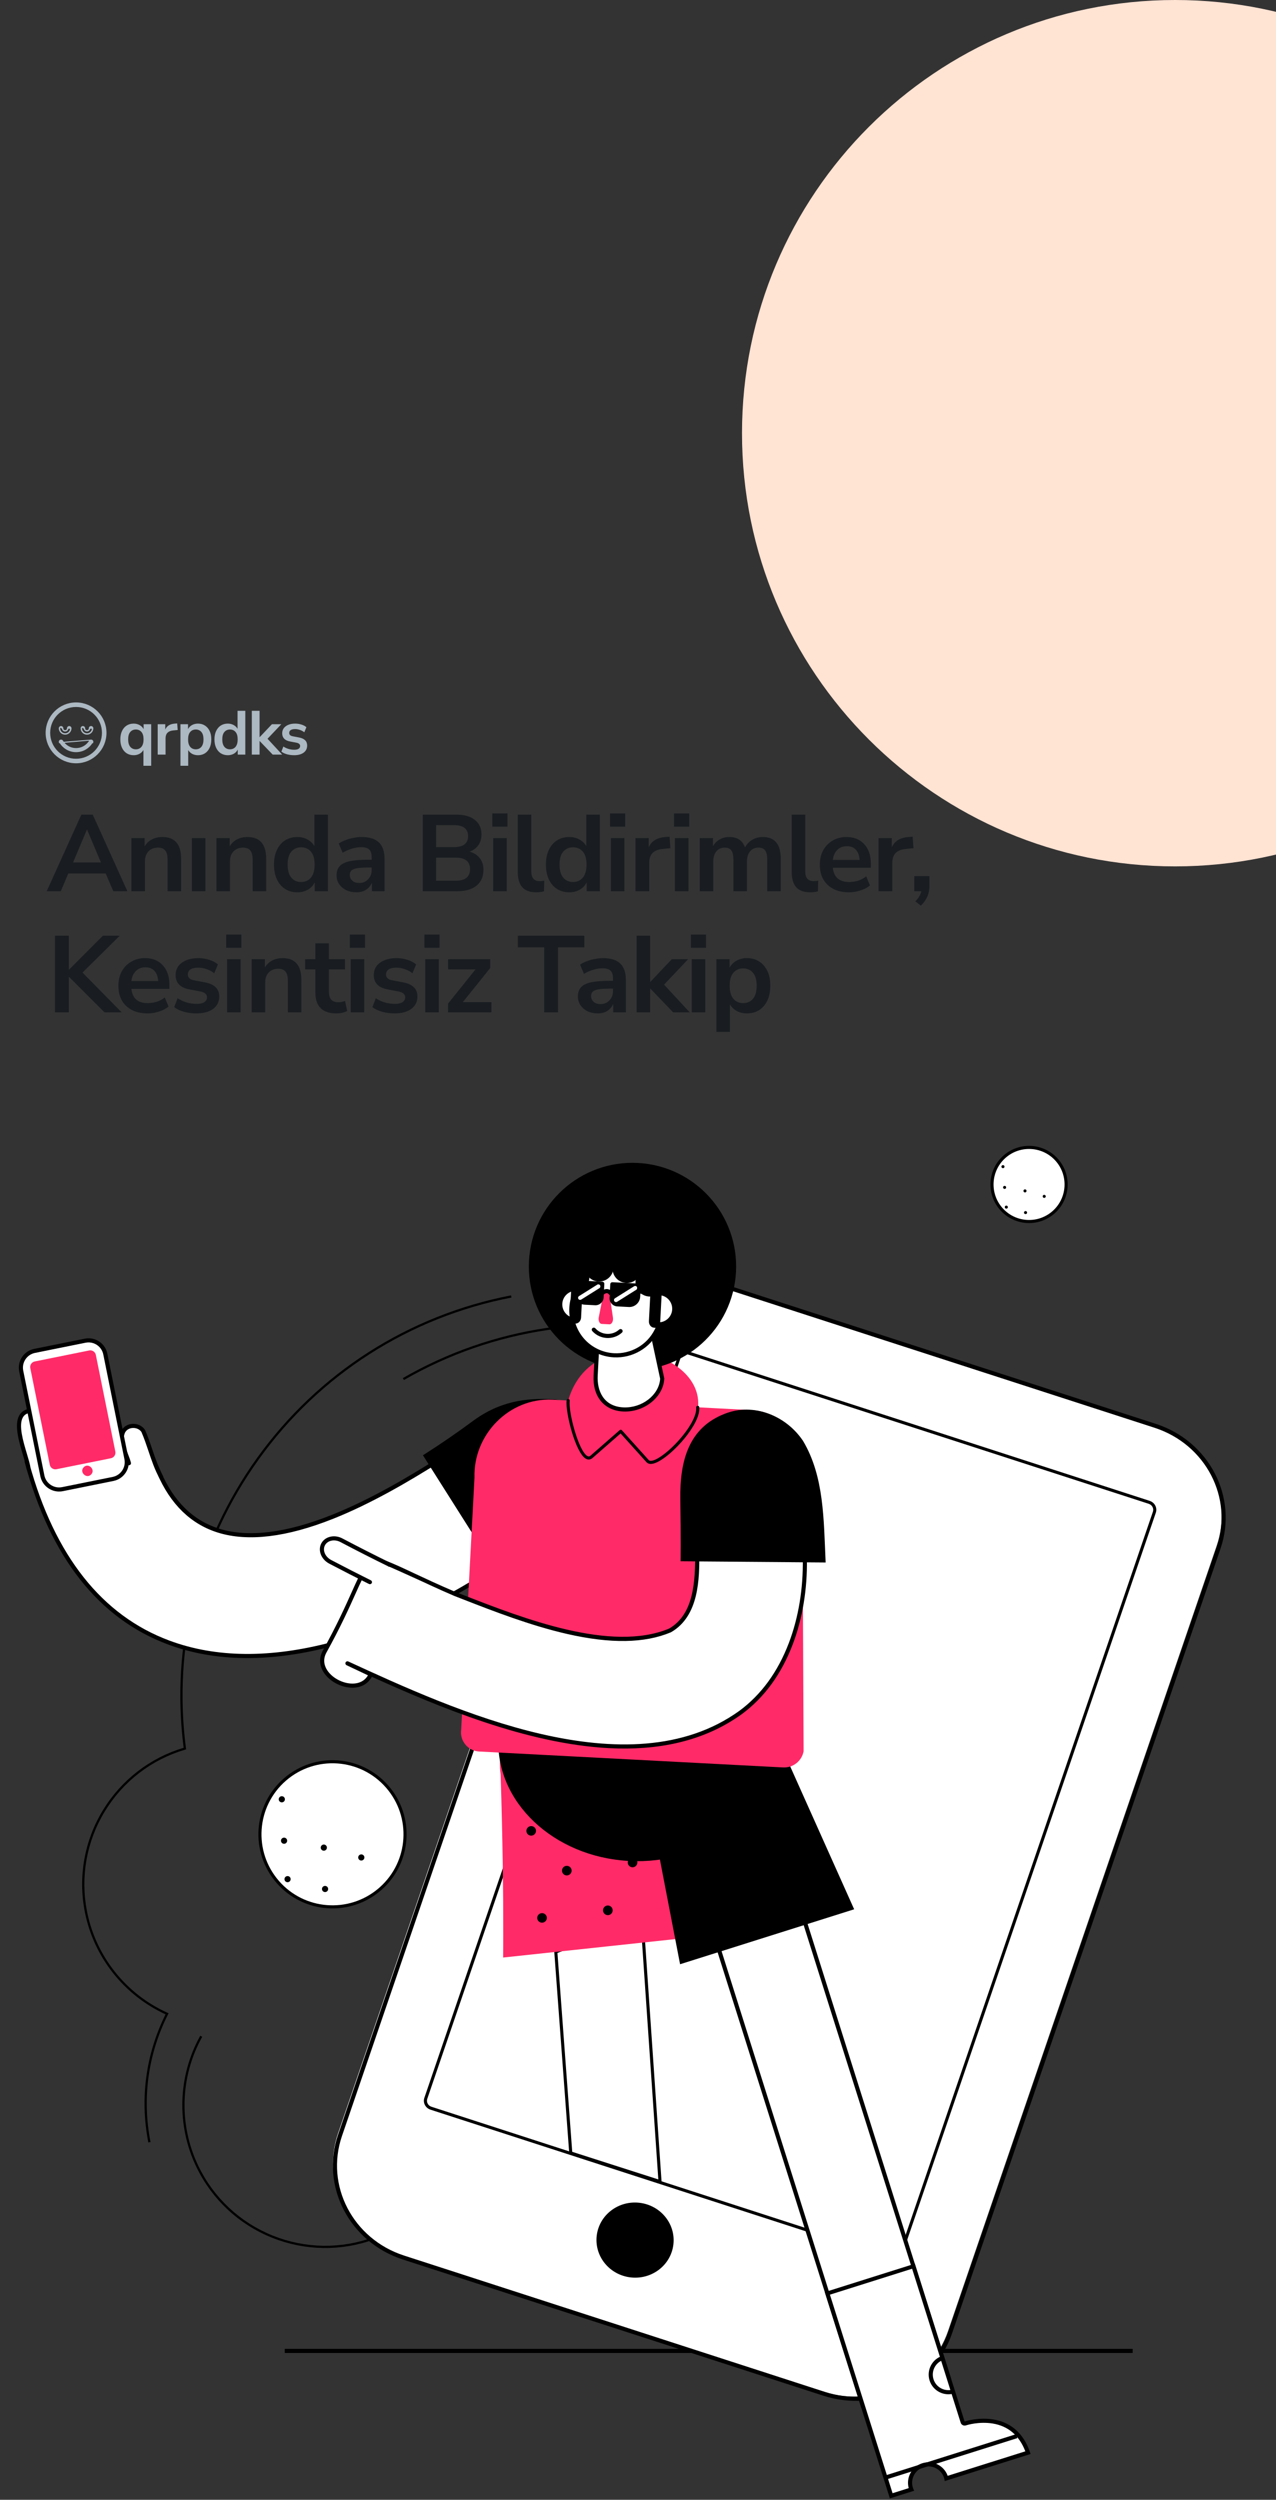 <?xml version="1.0" encoding="utf-8"?>
<svg width="411px" height="805px" viewBox="0 0 411 805" version="1.1" xmlns:xlink="http://www.w3.org/1999/xlink" xmlns="http://www.w3.org/2000/svg">
  <rect x="0" y="0" width="411" height="805" fill="#333333" stroke="none"/>
  <defs>
    <path d="M411 0L411 0L411 805L0 805L0 0L411 0Z" id="path_1" />
    <clipPath id="clip_1">
      <use xlink:href="#path_1" clip-rule="evenodd" fill-rule="evenodd" />
    </clipPath>
  </defs>
  <g id="Çerçeve 8">
    <path d="M411 0L411 0L411 805L0 805L0 0L411 0Z" id="Çerçeve-8" fill="none" stroke="none" />
    <path d="M239 139.5C239 62.456 301.456 0 378.5 0C455.544 0 518 62.456 518 139.5C518 216.544 455.544 279 378.5 279C301.456 279 239 216.544 239 139.5Z" id="Daire" fill="#FFE3D3" fill-rule="evenodd" stroke="none" clip-path="url(#clip_1)" />
    <path d="M24.501 226.35C19.176 226.35 14.85 230.674 14.85 235.999C14.85 241.324 19.176 245.65 24.501 245.65C29.826 245.65 34.15 241.324 34.15 235.999C34.15 230.674 29.826 226.35 24.501 226.35L24.501 226.35ZM24.501 227.514C29.194 227.514 32.986 231.306 32.986 235.999C32.986 240.691 29.193 244.486 24.501 244.486C19.809 244.486 16.014 240.691 16.014 235.999C16.014 231.307 19.808 227.514 24.501 227.514L24.501 227.514Z" id="Şekil" fill="#ACB8C2" fill-rule="evenodd" stroke="#ACB8C2" stroke-width="0.3" clip-path="url(#clip_1)" />
    <path d="M19.249 234.126C19.357 234.015 19.503 233.952 19.658 233.949C19.736 233.948 19.813 233.963 19.885 233.992C19.957 234.021 20.023 234.064 20.078 234.119C20.133 234.174 20.176 234.24 20.206 234.312C20.235 234.384 20.249 234.461 20.248 234.538M19.249 234.126L20.098 234.537M19.249 234.126C19.142 234.236 19.083 234.384 19.085 234.538M19.249 234.126L19.235 234.537M20.248 234.538C20.248 234.538 20.248 234.539 20.248 234.539L20.098 234.537M20.248 234.538C20.248 234.538 20.248 234.537 20.248 234.537L20.098 234.537M20.248 234.538C20.249 234.951 20.571 235.273 20.984 235.273C21.395 235.273 21.72 234.95 21.72 234.538M20.098 234.537C20.098 235.033 20.488 235.423 20.984 235.423C21.477 235.423 21.87 235.032 21.87 234.537M21.72 234.538C21.72 234.539 21.72 234.539 21.72 234.539L21.87 234.537M21.72 234.538C21.72 234.538 21.72 234.537 21.72 234.537L21.87 234.537M21.72 234.538C21.719 234.461 21.733 234.385 21.762 234.314C21.791 234.242 21.834 234.177 21.888 234.122C21.942 234.068 22.006 234.024 22.077 233.994C22.148 233.964 22.225 233.949 22.302 233.949C22.379 233.949 22.455 233.964 22.527 233.994C22.598 234.024 22.662 234.068 22.716 234.122C22.77 234.177 22.813 234.242 22.842 234.314C22.87 234.385 22.885 234.461 22.884 234.538M21.87 234.537L22.734 234.537M22.884 234.538C22.884 234.538 22.884 234.539 22.884 234.539L22.734 234.537M22.884 234.538C22.884 234.538 22.884 234.537 22.884 234.537L22.734 234.537M22.884 234.538C22.883 235.583 22.027 236.437 20.984 236.437C19.94 236.437 19.085 235.582 19.085 234.538M22.734 234.537C22.734 235.499 21.944 236.287 20.984 236.287C20.023 236.287 19.235 235.499 19.235 234.537M19.085 234.538C19.085 234.538 19.085 234.539 19.085 234.539L19.235 234.537M19.085 234.538C19.085 234.538 19.085 234.537 19.085 234.537L19.235 234.537" id="Şekil" fill="#ACB8C2" fill-rule="evenodd" stroke="#ACB8C2" stroke-width="0.3" clip-path="url(#clip_1)" />
    <path d="M26.281 234.126C26.388 234.015 26.535 233.952 26.689 233.949C26.767 233.948 26.844 233.963 26.916 233.992C26.989 234.021 27.054 234.064 27.109 234.119C27.164 234.174 27.208 234.24 27.237 234.312C27.266 234.384 27.281 234.461 27.28 234.538M26.281 234.126L27.13 234.537M26.281 234.126C26.174 234.236 26.114 234.384 26.116 234.538M26.281 234.126L26.266 234.537M27.28 234.538C27.28 234.538 27.28 234.539 27.28 234.539L27.13 234.537M27.28 234.538C27.28 234.538 27.28 234.537 27.28 234.537L27.13 234.537M27.28 234.538C27.28 234.95 27.605 235.273 28.016 235.273C28.429 235.273 28.751 234.951 28.752 234.538M27.13 234.537C27.13 235.032 27.523 235.423 28.016 235.423C28.512 235.423 28.902 235.033 28.902 234.537M28.752 234.538C28.752 234.539 28.752 234.539 28.752 234.539L28.902 234.537M28.752 234.538C28.752 234.538 28.752 234.537 28.752 234.537L28.902 234.537M28.752 234.538C28.751 234.461 28.765 234.385 28.794 234.314C28.822 234.242 28.865 234.177 28.919 234.122C28.973 234.068 29.038 234.024 29.109 233.994C29.18 233.964 29.256 233.949 29.334 233.949C29.411 233.949 29.487 233.964 29.558 233.994C29.629 234.024 29.694 234.068 29.748 234.122C29.802 234.177 29.845 234.242 29.873 234.314C29.902 234.385 29.916 234.461 29.915 234.538M28.902 234.537L29.765 234.537M29.915 234.538C29.915 234.538 29.915 234.539 29.915 234.539L29.765 234.537M29.915 234.538C29.915 234.538 29.915 234.537 29.915 234.537L29.765 234.537M29.915 234.538C29.915 235.582 29.06 236.437 28.016 236.437C26.973 236.437 26.117 235.583 26.116 234.538M29.765 234.537C29.765 235.499 28.977 236.287 28.016 236.287C27.056 236.287 26.266 235.499 26.266 234.537M26.116 234.538C26.116 234.538 26.116 234.539 26.116 234.539L26.266 234.537M26.116 234.538C26.116 234.538 26.116 234.537 26.116 234.537L26.266 234.537" id="Şekil" fill="#ACB8C2" fill-rule="evenodd" stroke="#ACB8C2" stroke-width="0.3" clip-path="url(#clip_1)" />
    <path d="M29.356 238.312L29.356 238.312C29.459 238.315 29.558 238.344 29.646 238.398C29.733 238.452 29.804 238.527 29.853 238.618C29.902 238.708 29.925 238.809 29.922 238.912C29.919 239.014 29.889 239.113 29.836 239.2C29.835 239.2 29.835 239.2 29.835 239.201L29.708 239.121C28.645 240.887 26.708 242.069 24.501 242.069C22.292 242.069 20.354 240.887 19.294 239.121L29.356 238.312L29.356 238.312ZM29.356 238.312C29.252 238.309 29.149 238.335 29.058 238.385C28.967 238.436 28.891 238.51 28.839 238.6C27.953 240.071 26.345 241.056 24.501 241.056C22.655 241.056 21.047 240.071 20.164 238.6C20.125 238.534 20.074 238.476 20.013 238.429C19.951 238.383 19.881 238.348 19.806 238.329C19.732 238.31 19.654 238.305 19.577 238.316C19.501 238.327 19.427 238.354 19.361 238.393C19.295 238.433 19.237 238.486 19.191 238.548C19.146 238.61 19.113 238.681 19.095 238.756C19.077 238.831 19.074 238.909 19.086 238.986C19.098 239.061 19.126 239.134 19.166 239.199L29.356 238.312L29.356 238.312Z" id="Şekil" fill="#ACB8C2" fill-rule="evenodd" stroke="#ACB8C2" stroke-width="0.3" clip-path="url(#clip_1)" />
    <path d="M46.2 246.6L46.2 241.52C45.92 242.027 45.5 242.433 44.94 242.74C44.38 243.047 43.753 243.2 43.06 243.2C42.207 243.2 41.453 242.993 40.8 242.58C40.16 242.167 39.66 241.58 39.3 240.82C38.94 240.047 38.76 239.14 38.76 238.1C38.76 237.047 38.94 236.147 39.3 235.4C39.66 234.64 40.16 234.053 40.8 233.64C41.453 233.227 42.207 233.02 43.06 233.02C43.78 233.02 44.427 233.187 45 233.52C45.573 233.84 45.993 234.273 46.26 234.82L46.26 233.22L48.7 233.22L48.7 246.6L46.2 246.6L46.2 246.6ZM43.76 241.3C44.507 241.3 45.107 241.033 45.56 240.5C46.013 239.953 46.24 239.153 46.24 238.1C46.24 237.033 46.013 236.24 45.56 235.72C45.107 235.187 44.507 234.92 43.76 234.92C43.013 234.92 42.413 235.187 41.96 235.72C41.507 236.24 41.28 237.033 41.28 238.1C41.28 239.153 41.507 239.953 41.96 240.5C42.413 241.033 43.013 241.3 43.76 241.3L43.76 241.3ZM50.792 243L50.792 233.22L53.232 233.22L53.232 234.94C53.712 233.78 54.739 233.14 56.312 233.02L57.072 232.96L57.232 235.08L55.792 235.22C54.152 235.38 53.332 236.22 53.332 237.74L53.332 243L50.792 243L50.792 243ZM58.124 246.6L58.124 233.22L60.564 233.22L60.564 234.78C60.844 234.247 61.264 233.82 61.824 233.5C62.398 233.18 63.044 233.02 63.764 233.02C64.618 233.02 65.364 233.227 66.004 233.64C66.658 234.053 67.164 234.64 67.524 235.4C67.884 236.147 68.064 237.047 68.064 238.1C68.064 239.14 67.884 240.047 67.524 240.82C67.164 241.58 66.664 242.167 66.024 242.58C65.384 242.993 64.631 243.2 63.764 243.2C63.071 243.2 62.444 243.053 61.884 242.76C61.338 242.453 60.918 242.047 60.624 241.54L60.624 246.6L58.124 246.6L58.124 246.6ZM63.064 241.3C63.811 241.3 64.411 241.033 64.864 240.5C65.318 239.953 65.544 239.153 65.544 238.1C65.544 237.033 65.318 236.24 64.864 235.72C64.411 235.187 63.811 234.92 63.064 234.92C62.318 234.92 61.718 235.187 61.264 235.72C60.811 236.24 60.584 237.033 60.584 238.1C60.584 239.153 60.811 239.953 61.264 240.5C61.718 241.033 62.318 241.3 63.064 241.3L63.064 241.3ZM73.376 243.2C72.523 243.2 71.77 242.993 71.116 242.58C70.476 242.167 69.976 241.58 69.616 240.82C69.256 240.047 69.076 239.14 69.076 238.1C69.076 237.047 69.256 236.147 69.616 235.4C69.976 234.64 70.476 234.053 71.116 233.64C71.77 233.227 72.523 233.02 73.376 233.02C74.07 233.02 74.696 233.173 75.256 233.48C75.816 233.787 76.236 234.193 76.516 234.7L76.516 228.9L79.016 228.9L79.016 243L76.576 243L76.576 241.38C76.31 241.94 75.89 242.387 75.316 242.72C74.743 243.04 74.096 243.2 73.376 243.2L73.376 243.2ZM74.076 241.3C74.823 241.3 75.423 241.033 75.876 240.5C76.33 239.953 76.556 239.153 76.556 238.1C76.556 237.033 76.33 236.24 75.876 235.72C75.423 235.187 74.823 234.92 74.076 234.92C73.33 234.92 72.73 235.187 72.276 235.72C71.823 236.24 71.596 237.033 71.596 238.1C71.596 239.153 71.823 239.953 72.276 240.5C72.73 241.033 73.33 241.3 74.076 241.3L74.076 241.3ZM81.109 243L81.109 228.9L83.609 228.9L83.609 237.38L83.649 237.38L87.589 233.22L90.609 233.22L86.169 237.9L90.889 243L87.829 243L83.649 238.64L83.609 238.64L83.609 243L81.109 243L81.109 243ZM94.755 243.2C93.928 243.2 93.155 243.1 92.435 242.9C91.715 242.7 91.115 242.413 90.635 242.04L91.275 240.4C91.768 240.733 92.322 240.993 92.935 241.18C93.548 241.353 94.162 241.44 94.775 241.44C95.415 241.44 95.888 241.333 96.195 241.12C96.515 240.893 96.675 240.6 96.675 240.24C96.675 239.68 96.262 239.32 95.435 239.16L93.435 238.78C91.742 238.46 90.895 237.58 90.895 236.14C90.895 235.5 91.068 234.947 91.415 234.48C91.775 234.013 92.268 233.653 92.895 233.4C93.522 233.147 94.242 233.02 95.055 233.02C95.748 233.02 96.415 233.12 97.055 233.32C97.695 233.507 98.242 233.793 98.695 234.18L98.015 235.82C97.628 235.5 97.162 235.247 96.615 235.06C96.082 234.873 95.568 234.78 95.075 234.78C94.422 234.78 93.935 234.893 93.615 235.12C93.308 235.347 93.155 235.647 93.155 236.02C93.155 236.607 93.535 236.967 94.295 237.1L96.295 237.48C97.162 237.64 97.815 237.933 98.255 238.36C98.708 238.787 98.935 239.36 98.935 240.08C98.935 241.053 98.555 241.82 97.795 242.38C97.035 242.927 96.022 243.2 94.755 243.2L94.755 243.2Z" id="Şekil" fill="#ACB8C2" fill-rule="evenodd" stroke="none" clip-path="url(#clip_1)" />
    <path d="M15.035 287L26.2 262.325L29.875 262.325L41.04 287L36.49 287L34.04 281.295L22 281.295L19.585 287L15.035 287L15.035 287ZM27.985 267.19L23.54 277.725L32.5 277.725L28.055 267.19L27.985 267.19L27.985 267.19ZM42.32 287L42.32 269.885L46.59 269.885L46.59 272.545C47.173 271.565 47.955 270.818 48.935 270.305C49.938 269.792 51.058 269.535 52.295 269.535C56.332 269.535 58.35 271.88 58.35 276.57L58.35 287L53.975 287L53.975 276.78C53.975 275.45 53.718 274.482 53.205 273.875C52.715 273.268 51.945 272.965 50.895 272.965C49.612 272.965 48.585 273.373 47.815 274.19C47.068 274.983 46.695 276.045 46.695 277.375L46.695 287L42.32 287L42.32 287ZM61.794 287L61.794 269.885L66.169 269.885L66.169 287L61.794 287L61.794 287ZM69.715 287L69.715 269.885L73.984 269.885L73.984 272.545C74.568 271.565 75.35 270.818 76.329 270.305C77.333 269.792 78.453 269.535 79.689 269.535C83.726 269.535 85.745 271.88 85.745 276.57L85.745 287L81.37 287L81.37 276.78C81.37 275.45 81.113 274.482 80.6 273.875C80.109 273.268 79.34 272.965 78.29 272.965C77.006 272.965 75.98 273.373 75.21 274.19C74.463 274.983 74.09 276.045 74.09 277.375L74.09 287L69.715 287L69.715 287ZM95.768 287.35C94.275 287.35 92.956 286.988 91.813 286.265C90.693 285.542 89.818 284.515 89.188 283.185C88.558 281.832 88.243 280.245 88.243 278.425C88.243 276.582 88.558 275.007 89.188 273.7C89.818 272.37 90.693 271.343 91.813 270.62C92.956 269.897 94.275 269.535 95.768 269.535C96.981 269.535 98.078 269.803 99.058 270.34C100.038 270.877 100.773 271.588 101.263 272.475L101.263 262.325L105.638 262.325L105.638 287L101.368 287L101.368 284.165C100.901 285.145 100.166 285.927 99.163 286.51C98.16 287.07 97.028 287.35 95.768 287.35L95.768 287.35ZM96.993 284.025C98.3 284.025 99.35 283.558 100.143 282.625C100.936 281.668 101.333 280.268 101.333 278.425C101.333 276.558 100.936 275.17 100.143 274.26C99.35 273.327 98.3 272.86 96.993 272.86C95.686 272.86 94.636 273.327 93.843 274.26C93.05 275.17 92.653 276.558 92.653 278.425C92.653 280.268 93.05 281.668 93.843 282.625C94.636 283.558 95.686 284.025 96.993 284.025L96.993 284.025ZM114.809 287.35C113.573 287.35 112.464 287.117 111.484 286.65C110.528 286.16 109.769 285.507 109.209 284.69C108.673 283.873 108.404 282.952 108.404 281.925C108.404 280.665 108.731 279.673 109.384 278.95C110.038 278.203 111.099 277.667 112.569 277.34C114.039 277.013 116.011 276.85 118.484 276.85L119.709 276.85L119.709 276.115C119.709 274.948 119.453 274.108 118.939 273.595C118.426 273.082 117.563 272.825 116.349 272.825C115.393 272.825 114.413 272.977 113.409 273.28C112.406 273.56 111.391 274.003 110.364 274.61L109.104 271.635C109.711 271.215 110.423 270.853 111.239 270.55C112.079 270.223 112.954 269.978 113.864 269.815C114.798 269.628 115.673 269.535 116.489 269.535C118.986 269.535 120.841 270.118 122.054 271.285C123.268 272.428 123.874 274.213 123.874 276.64L123.874 287L119.779 287L119.779 284.27C119.383 285.227 118.753 285.985 117.889 286.545C117.026 287.082 115.999 287.35 114.809 287.35L114.809 287.35ZM115.719 284.34C116.863 284.34 117.808 283.943 118.554 283.15C119.324 282.357 119.709 281.353 119.709 280.14L119.709 279.37L118.519 279.37C116.326 279.37 114.798 279.545 113.934 279.895C113.094 280.222 112.674 280.828 112.674 281.715C112.674 282.485 112.943 283.115 113.479 283.605C114.016 284.095 114.763 284.34 115.719 284.34L115.719 284.34ZM136.169 287L136.169 262.325L146.949 262.325C149.539 262.325 151.545 262.897 152.969 264.04C154.392 265.16 155.104 266.723 155.104 268.73C155.104 270.06 154.765 271.203 154.089 272.16C153.412 273.117 152.479 273.817 151.289 274.26C152.689 274.657 153.774 275.357 154.544 276.36C155.337 277.34 155.734 278.588 155.734 280.105C155.734 282.298 154.987 284.002 153.494 285.215C152.024 286.405 149.97 287 147.334 287L136.169 287L136.169 287ZM140.474 272.79L146.179 272.79C149.235 272.79 150.764 271.612 150.764 269.255C150.764 266.898 149.235 265.72 146.179 265.72L140.474 265.72L140.474 272.79L140.474 272.79ZM140.474 283.605L146.774 283.605C149.854 283.605 151.394 282.368 151.394 279.895C151.394 277.422 149.854 276.185 146.774 276.185L140.474 276.185L140.474 283.605L140.474 283.605ZM158.565 266.21L158.565 261.94L163.465 261.94L163.465 266.21L158.565 266.21L158.565 266.21ZM158.845 287L158.845 269.885L163.22 269.885L163.22 287L158.845 287L158.845 287ZM172.716 287.35C170.686 287.35 169.181 286.802 168.201 285.705C167.245 284.585 166.766 282.952 166.766 280.805L166.766 262.325L171.141 262.325L171.141 280.595C171.141 282.695 172.028 283.745 173.801 283.745C174.058 283.745 174.315 283.733 174.571 283.71C174.828 283.687 175.073 283.64 175.306 283.57L175.236 287.035C174.396 287.245 173.556 287.35 172.716 287.35L172.716 287.35ZM183.352 287.35C181.859 287.35 180.54 286.988 179.397 286.265C178.277 285.542 177.402 284.515 176.772 283.185C176.142 281.832 175.827 280.245 175.827 278.425C175.827 276.582 176.142 275.007 176.772 273.7C177.402 272.37 178.277 271.343 179.397 270.62C180.54 269.897 181.859 269.535 183.352 269.535C184.565 269.535 185.662 269.803 186.642 270.34C187.622 270.877 188.357 271.588 188.847 272.475L188.847 262.325L193.222 262.325L193.222 287L188.952 287L188.952 284.165C188.485 285.145 187.75 285.927 186.747 286.51C185.744 287.07 184.612 287.35 183.352 287.35L183.352 287.35ZM184.577 284.025C185.884 284.025 186.934 283.558 187.727 282.625C188.52 281.668 188.917 280.268 188.917 278.425C188.917 276.558 188.52 275.17 187.727 274.26C186.934 273.327 185.884 272.86 184.577 272.86C183.27 272.86 182.22 273.327 181.427 274.26C180.634 275.17 180.237 276.558 180.237 278.425C180.237 280.268 180.634 281.668 181.427 282.625C182.22 283.558 183.27 284.025 184.577 284.025L184.577 284.025ZM196.478 266.21L196.478 261.94L201.378 261.94L201.378 266.21L196.478 266.21L196.478 266.21ZM196.758 287L196.758 269.885L201.133 269.885L201.133 287L196.758 287L196.758 287ZM204.679 287L204.679 269.885L208.949 269.885L208.949 272.895C209.789 270.865 211.586 269.745 214.339 269.535L215.669 269.43L215.949 273.14L213.429 273.385C210.559 273.665 209.124 275.135 209.124 277.795L209.124 287L204.679 287L204.679 287ZM217.105 266.21L217.105 261.94L222.005 261.94L222.005 266.21L217.105 266.21L217.105 266.21ZM217.385 287L217.385 269.885L221.76 269.885L221.76 287L217.385 287L217.385 287ZM225.376 287L225.376 269.885L229.646 269.885L229.646 272.51C230.16 271.577 230.871 270.853 231.781 270.34C232.691 269.803 233.741 269.535 234.931 269.535C237.498 269.535 239.178 270.655 239.971 272.895C240.508 271.845 241.278 271.028 242.281 270.445C243.285 269.838 244.428 269.535 245.711 269.535C249.561 269.535 251.486 271.88 251.486 276.57L251.486 287L247.111 287L247.111 276.745C247.111 275.438 246.89 274.482 246.446 273.875C246.026 273.268 245.303 272.965 244.276 272.965C243.133 272.965 242.235 273.373 241.581 274.19C240.928 274.983 240.601 276.092 240.601 277.515L240.601 287L236.226 287L236.226 276.745C236.226 275.438 236.005 274.482 235.561 273.875C235.141 273.268 234.43 272.965 233.426 272.965C232.283 272.965 231.385 273.373 230.731 274.19C230.078 274.983 229.751 276.092 229.751 277.515L229.751 287L225.376 287L225.376 287ZM260.95 287.35C258.92 287.35 257.415 286.802 256.435 285.705C255.478 284.585 255 282.952 255 280.805L255 262.325L259.375 262.325L259.375 280.595C259.375 282.695 260.261 283.745 262.035 283.745C262.291 283.745 262.548 283.733 262.805 283.71C263.061 283.687 263.306 283.64 263.54 283.57L263.47 287.035C262.63 287.245 261.79 287.35 260.95 287.35L260.95 287.35ZM273.44 287.35C271.504 287.35 269.835 286.988 268.435 286.265C267.035 285.542 265.95 284.515 265.18 283.185C264.434 281.855 264.06 280.28 264.06 278.46C264.06 276.687 264.422 275.135 265.145 273.805C265.892 272.475 266.907 271.437 268.19 270.69C269.497 269.92 270.979 269.535 272.635 269.535C275.062 269.535 276.975 270.305 278.375 271.845C279.799 273.385 280.51 275.485 280.51 278.145L280.51 279.44L268.26 279.44C268.587 282.497 270.337 284.025 273.51 284.025C274.467 284.025 275.424 283.885 276.38 283.605C277.337 283.302 278.212 282.835 279.005 282.205L280.23 285.145C279.414 285.822 278.387 286.358 277.15 286.755C275.914 287.152 274.677 287.35 273.44 287.35L273.44 287.35ZM272.81 272.51C271.527 272.51 270.489 272.907 269.695 273.7C268.902 274.493 268.424 275.567 268.26 276.92L276.87 276.92C276.777 275.497 276.38 274.412 275.68 273.665C275.004 272.895 274.047 272.51 272.81 272.51L272.81 272.51ZM282.975 287L282.975 269.885L287.245 269.885L287.245 272.895C288.085 270.865 289.882 269.745 292.635 269.535L293.965 269.43L294.245 273.14L291.725 273.385C288.855 273.665 287.42 275.135 287.42 277.795L287.42 287L282.975 287L282.975 287ZM296.611 291.655L294.826 290.255C295.409 289.672 295.841 289.112 296.121 288.575C296.424 288.062 296.634 287.537 296.751 287L294.476 287L294.476 282.135L299.376 282.135L299.376 285.355C299.376 286.545 299.166 287.63 298.746 288.61C298.349 289.613 297.638 290.628 296.611 291.655L296.611 291.655ZM17.695 326L17.695 301.325L22.175 301.325L22.175 312.245L22.245 312.245L33.13 301.325L38.59 301.325L26.585 313.19L39.185 326L33.655 326L22.245 314.59L22.175 314.59L22.175 326L17.695 326L17.695 326ZM47.508 326.35C45.571 326.35 43.903 325.988 42.503 325.265C41.103 324.542 40.018 323.515 39.248 322.185C38.501 320.855 38.128 319.28 38.128 317.46C38.128 315.687 38.489 314.135 39.213 312.805C39.959 311.475 40.974 310.437 42.258 309.69C43.565 308.92 45.046 308.535 46.703 308.535C49.13 308.535 51.043 309.305 52.443 310.845C53.866 312.385 54.578 314.485 54.578 317.145L54.578 318.44L42.328 318.44C42.654 321.497 44.404 323.025 47.578 323.025C48.535 323.025 49.491 322.885 50.448 322.605C51.404 322.302 52.279 321.835 53.073 321.205L54.298 324.145C53.481 324.822 52.455 325.358 51.218 325.755C49.981 326.152 48.745 326.35 47.508 326.35L47.508 326.35ZM46.878 311.51C45.594 311.51 44.556 311.907 43.763 312.7C42.969 313.493 42.491 314.567 42.328 315.92L50.938 315.92C50.844 314.497 50.448 313.412 49.748 312.665C49.071 311.895 48.114 311.51 46.878 311.51L46.878 311.51ZM63.308 326.35C61.861 326.35 60.508 326.175 59.248 325.825C57.988 325.475 56.938 324.973 56.098 324.32L57.218 321.45C58.081 322.033 59.049 322.488 60.123 322.815C61.196 323.118 62.269 323.27 63.343 323.27C64.463 323.27 65.291 323.083 65.828 322.71C66.388 322.313 66.668 321.8 66.668 321.17C66.668 320.19 65.944 319.56 64.498 319.28L60.998 318.615C58.034 318.055 56.553 316.515 56.553 313.995C56.553 312.875 56.856 311.907 57.463 311.09C58.093 310.273 58.956 309.643 60.053 309.2C61.149 308.757 62.409 308.535 63.833 308.535C65.046 308.535 66.213 308.71 67.333 309.06C68.453 309.387 69.409 309.888 70.203 310.565L69.013 313.435C68.336 312.875 67.519 312.432 66.563 312.105C65.629 311.778 64.731 311.615 63.868 311.615C62.724 311.615 61.873 311.813 61.313 312.21C60.776 312.607 60.508 313.132 60.508 313.785C60.508 314.812 61.173 315.442 62.503 315.675L66.003 316.34C67.519 316.62 68.663 317.133 69.433 317.88C70.226 318.627 70.623 319.63 70.623 320.89C70.623 322.593 69.958 323.935 68.628 324.915C67.298 325.872 65.524 326.35 63.308 326.35L63.308 326.35ZM72.852 305.21L72.852 300.94L77.752 300.94L77.752 305.21L72.852 305.21L72.852 305.21ZM73.132 326L73.132 308.885L77.507 308.885L77.507 326L73.132 326L73.132 326ZM81.053 326L81.053 308.885L85.323 308.885L85.323 311.545C85.907 310.565 86.688 309.818 87.668 309.305C88.672 308.792 89.792 308.535 91.028 308.535C95.065 308.535 97.083 310.88 97.083 315.57L97.083 326L92.708 326L92.708 315.78C92.708 314.45 92.452 313.482 91.938 312.875C91.448 312.268 90.678 311.965 89.628 311.965C88.345 311.965 87.318 312.373 86.548 313.19C85.802 313.983 85.428 315.045 85.428 316.375L85.428 326L81.053 326L81.053 326ZM108.367 326.35C103.84 326.35 101.577 324.11 101.577 319.63L101.577 312.175L98.287 312.175L98.287 308.885L101.577 308.885L101.577 303.775L105.952 303.775L105.952 308.885L111.132 308.885L111.132 312.175L105.952 312.175L105.952 319.385C105.952 320.505 106.197 321.345 106.687 321.905C107.177 322.465 107.97 322.745 109.067 322.745C109.394 322.745 109.732 322.71 110.082 322.64C110.432 322.547 110.794 322.453 111.167 322.36L111.832 325.58C111.412 325.813 110.875 326 110.222 326.14C109.592 326.28 108.974 326.35 108.367 326.35L108.367 326.35ZM112.68 305.21L112.68 300.94L117.58 300.94L117.58 305.21L112.68 305.21L112.68 305.21ZM112.96 326L112.96 308.885L117.335 308.885L117.335 326L112.96 326L112.96 326ZM127.145 326.35C125.699 326.35 124.345 326.175 123.085 325.825C121.825 325.475 120.775 324.973 119.935 324.32L121.055 321.45C121.919 322.033 122.887 322.488 123.96 322.815C125.034 323.118 126.107 323.27 127.18 323.27C128.3 323.27 129.129 323.083 129.665 322.71C130.225 322.313 130.505 321.8 130.505 321.17C130.505 320.19 129.782 319.56 128.335 319.28L124.835 318.615C121.872 318.055 120.39 316.515 120.39 313.995C120.39 312.875 120.694 311.907 121.3 311.09C121.93 310.273 122.794 309.643 123.89 309.2C124.987 308.757 126.247 308.535 127.67 308.535C128.884 308.535 130.05 308.71 131.17 309.06C132.29 309.387 133.247 309.888 134.04 310.565L132.85 313.435C132.174 312.875 131.357 312.432 130.4 312.105C129.467 311.778 128.569 311.615 127.705 311.615C126.562 311.615 125.71 311.813 125.15 312.21C124.614 312.607 124.345 313.132 124.345 313.785C124.345 314.812 125.01 315.442 126.34 315.675L129.84 316.34C131.357 316.62 132.5 317.133 133.27 317.88C134.064 318.627 134.46 319.63 134.46 320.89C134.46 322.593 133.795 323.935 132.465 324.915C131.135 325.872 129.362 326.35 127.145 326.35L127.145 326.35ZM136.69 305.21L136.69 300.94L141.59 300.94L141.59 305.21L136.69 305.21L136.69 305.21ZM136.97 326L136.97 308.885L141.345 308.885L141.345 326L136.97 326L136.97 326ZM144.331 326L144.331 323.165L153.151 312.175L144.331 312.175L144.331 308.885L157.911 308.885L157.911 311.72L149.091 322.71L158.296 322.71L158.296 326L144.331 326L144.331 326ZM175.272 326L175.272 305.07L166.802 305.07L166.802 301.325L188.222 301.325L188.222 305.07L179.752 305.07L179.752 326L175.272 326L175.272 326ZM192.541 326.35C191.304 326.35 190.196 326.117 189.216 325.65C188.259 325.16 187.501 324.507 186.941 323.69C186.404 322.873 186.136 321.952 186.136 320.925C186.136 319.665 186.463 318.673 187.116 317.95C187.769 317.203 188.831 316.667 190.301 316.34C191.771 316.013 193.743 315.85 196.216 315.85L197.441 315.85L197.441 315.115C197.441 313.948 197.184 313.108 196.671 312.595C196.158 312.082 195.294 311.825 194.081 311.825C193.124 311.825 192.144 311.977 191.141 312.28C190.138 312.56 189.123 313.003 188.096 313.61L186.836 310.635C187.443 310.215 188.154 309.853 188.971 309.55C189.811 309.223 190.686 308.978 191.596 308.815C192.529 308.628 193.404 308.535 194.221 308.535C196.718 308.535 198.573 309.118 199.786 310.285C200.999 311.428 201.606 313.213 201.606 315.64L201.606 326L197.511 326L197.511 323.27C197.114 324.227 196.484 324.985 195.621 325.545C194.758 326.082 193.731 326.35 192.541 326.35L192.541 326.35ZM193.451 323.34C194.594 323.34 195.539 322.943 196.286 322.15C197.056 321.357 197.441 320.353 197.441 319.14L197.441 318.37L196.251 318.37C194.058 318.37 192.529 318.545 191.666 318.895C190.826 319.222 190.406 319.828 190.406 320.715C190.406 321.485 190.674 322.115 191.211 322.605C191.748 323.095 192.494 323.34 193.451 323.34L193.451 323.34ZM205.046 326L205.046 301.325L209.421 301.325L209.421 316.165L209.491 316.165L216.386 308.885L221.671 308.885L213.901 317.075L222.161 326L216.806 326L209.491 318.37L209.421 318.37L209.421 326L205.046 326L205.046 326ZM222.531 305.21L222.531 300.94L227.431 300.94L227.431 305.21L222.531 305.21L222.531 305.21ZM222.811 326L222.811 308.885L227.186 308.885L227.186 326L222.811 326L222.811 326ZM230.732 332.3L230.732 308.885L235.002 308.885L235.002 311.615C235.492 310.682 236.227 309.935 237.207 309.375C238.21 308.815 239.342 308.535 240.602 308.535C242.095 308.535 243.402 308.897 244.522 309.62C245.665 310.343 246.552 311.37 247.182 312.7C247.812 314.007 248.127 315.582 248.127 317.425C248.127 319.245 247.812 320.832 247.182 322.185C246.552 323.515 245.677 324.542 244.557 325.265C243.437 325.988 242.119 326.35 240.602 326.35C239.389 326.35 238.292 326.093 237.312 325.58C236.355 325.043 235.62 324.332 235.107 323.445L235.107 332.3L230.732 332.3L230.732 332.3ZM239.377 323.025C240.684 323.025 241.734 322.558 242.527 321.625C243.32 320.668 243.717 319.268 243.717 317.425C243.717 315.558 243.32 314.17 242.527 313.26C241.734 312.327 240.684 311.86 239.377 311.86C238.07 311.86 237.02 312.327 236.227 313.26C235.434 314.17 235.037 315.558 235.037 317.425C235.037 319.268 235.434 320.668 236.227 321.625C237.02 322.558 238.07 323.025 239.377 323.025L239.377 323.025Z" id="Şekil" fill="#191D21" fill-rule="evenodd" stroke="none" clip-path="url(#clip_1)" />
    <path d="M364.839 757.718L91.709 757.718L91.709 756.392L364.839 756.392L364.839 757.718L364.839 757.718Z" id="Şekil" fill="#000000" fill-rule="evenodd" stroke="none" clip-path="url(#clip_1)" />
    <path d="M48.482 689.797C45.73 675.703 47.684 661.476 54.132 648.658L54.301 648.324L53.959 648.171C40.528 642.119 30.829 629.901 28.016 615.488C25.84 604.346 27.902 592.884 33.822 583.217C39.702 573.61 48.876 566.585 59.649 563.431L59.944 563.345L59.904 563.041C55.597 530.056 63.94 496.979 83.394 469.899C102.934 442.704 131.825 424.218 164.745 417.846L164.607 417.141C131.507 423.548 102.457 442.135 82.811 469.48C63.306 496.621 54.912 529.764 59.153 562.829C48.335 566.074 39.131 573.166 33.209 582.842C27.195 592.663 25.101 604.305 27.311 615.624C30.145 630.143 39.858 642.47 53.324 648.672C46.936 661.543 45.018 675.802 47.777 689.936L48.482 689.797L48.482 689.797Z" id="Şekil" fill="#000000" fill-rule="evenodd" stroke="none" clip-path="url(#clip_1)" />
    <path d="M304.876 485.137C286.331 457.041 258.073 437.352 225.311 429.696C192.689 422.073 158.754 427.076 129.756 443.782L130.112 444.404C158.952 427.79 192.702 422.814 225.145 430.396C257.732 438.009 285.834 457.591 304.277 485.534L304.876 485.137L304.876 485.137Z" id="Şekil" fill="#000000" fill-rule="evenodd" stroke="none" clip-path="url(#clip_1)" />
    <path d="M120.666 721.077L120.416 720.404C109.898 724.293 98.344 724.127 87.882 719.934C77.353 715.714 68.84 707.759 63.913 697.54C57.539 684.317 57.995 668.755 65.131 655.907L64.504 655.559C57.254 668.609 56.792 684.417 63.266 697.848C68.272 708.233 76.92 716.314 87.616 720.6C98.243 724.859 109.981 725.028 120.666 721.077L120.666 721.077Z" id="Şekil" fill="#000000" fill-rule="evenodd" stroke="none" clip-path="url(#clip_1)" />
    <path d="M264.799 770.148L129.336 726.278C112.485 720.822 103.336 703.215 108.901 686.949L195.405 434.137C200.97 417.873 219.142 409.112 235.994 414.569L371.455 458.437C388.307 463.894 397.455 481.502 391.89 497.766L305.387 750.578C299.822 766.843 281.647 775.604 264.799 770.148L264.799 770.148Z" id="Şekil" fill="#FFFFFF" fill-rule="evenodd" stroke="none" clip-path="url(#clip_1)" />
    <path d="M236.405 415.907C219.88 410.556 202.09 419.155 196.648 435.059L110.144 687.871C104.705 703.768 113.639 721.008 130.156 726.354L265.617 770.224C282.141 775.574 299.931 766.976 305.374 751.072L391.877 498.259C397.316 482.363 388.383 465.124 371.866 459.775L236.405 415.907L236.405 415.907ZM236.813 414.646L372.274 458.514C389.46 464.079 398.824 482.056 393.133 498.688L306.627 751.5C300.939 768.126 282.386 777.049 265.21 771.484L129.747 727.617C112.562 722.052 103.198 704.073 108.889 687.443L195.394 434.629C201.082 418.006 219.636 409.083 236.813 414.646L236.813 414.646Z" id="Şekil" fill="#000000" fill-rule="evenodd" stroke="none" clip-path="url(#clip_1)" />
    <path d="M219.141 437.521L137.629 675.872C137.273 676.913 137.853 678.066 138.967 678.428L287.173 726.447C288.29 726.809 289.476 726.222 289.838 725.171L371.349 486.821C371.704 485.779 371.124 484.628 370.01 484.267L221.806 436.247C220.686 435.884 219.5 436.472 219.141 437.521L219.141 437.521ZM222.113 435.301L370.318 483.321C371.932 483.845 372.834 485.548 372.29 487.143L290.776 725.493C290.236 727.08 288.475 727.912 286.865 727.392L138.66 679.372C137.045 678.849 136.143 677.145 136.688 675.55L218.2 437.199C218.744 435.612 220.502 434.779 222.113 435.301L222.113 435.301Z" id="Şekil" fill="#000000" fill-rule="evenodd" stroke="none" clip-path="url(#clip_1)" />
    <path d="M214.362 713.981C218.575 719.271 217.597 726.868 212.179 730.952C206.759 735.032 198.951 734.055 194.738 728.761C190.525 723.471 191.503 715.874 196.921 711.79C202.341 707.71 210.149 708.691 214.362 713.981L214.362 713.981Z" id="Şekil" fill="#000000" fill-rule="evenodd" stroke="none" clip-path="url(#clip_1)" />
    <path d="M122.427 608.332C112.686 616.798 97.926 615.767 89.459 606.026C80.992 596.286 82.024 581.526 91.764 573.058C101.505 564.591 116.265 565.624 124.732 575.364C133.199 585.104 132.167 599.864 122.427 608.332L122.427 608.332Z" id="Şekil" fill="#FFFFFF" fill-rule="evenodd" stroke="none" clip-path="url(#clip_1)" />
    <path d="M89.084 606.352C97.731 616.301 112.805 617.355 122.753 608.707L123.048 608.445C132.72 599.759 133.668 584.886 125.107 575.038C116.46 565.09 101.386 564.036 91.438 572.683C81.49 581.331 80.436 596.405 89.084 606.352L89.084 606.352ZM124.357 575.69C132.56 585.128 131.653 599.381 122.384 607.706L122.1 607.956L121.813 608.202C112.279 616.221 98.038 615.137 89.834 605.7C81.547 596.167 82.557 581.721 92.09 573.434C101.624 565.147 116.07 566.157 124.357 575.69L124.357 575.69Z" id="Şekil" fill="#000000" fill-rule="evenodd" stroke="none" clip-path="url(#clip_1)" />
    <path d="M115.655 597.471C116.033 597.073 116.662 597.056 117.06 597.434C117.459 597.812 117.475 598.442 117.098 598.84C116.72 599.238 116.09 599.255 115.692 598.877C115.293 598.499 115.277 597.869 115.655 597.471L115.655 597.471Z" id="Şekil" fill="#000000" fill-rule="evenodd" stroke="none" clip-path="url(#clip_1)" />
    <path d="M103.979 607.62C104.358 607.222 104.987 607.205 105.385 607.583C105.784 607.961 105.8 608.591 105.422 608.989C105.044 609.386 104.415 609.403 104.017 609.025C103.618 608.647 103.602 608.019 103.979 607.62L103.979 607.62Z" id="Şekil" fill="#000000" fill-rule="evenodd" stroke="none" clip-path="url(#clip_1)" />
    <path d="M103.582 594.301C103.96 593.903 104.589 593.886 104.988 594.264C105.386 594.642 105.403 595.272 105.025 595.67C104.647 596.068 104.017 596.085 103.619 595.707C103.221 595.329 103.204 594.7 103.582 594.301L103.582 594.301Z" id="Şekil" fill="#000000" fill-rule="evenodd" stroke="none" clip-path="url(#clip_1)" />
    <path d="M91.907 604.45C92.285 604.051 92.914 604.035 93.313 604.413C93.711 604.791 93.727 605.42 93.35 605.819C92.972 606.217 92.343 606.234 91.944 605.856C91.545 605.478 91.529 604.848 91.907 604.45L91.907 604.45Z" id="Şekil" fill="#000000" fill-rule="evenodd" stroke="none" clip-path="url(#clip_1)" />
    <path d="M90.778 592.077C91.156 591.678 91.786 591.662 92.184 592.039C92.582 592.418 92.599 593.047 92.221 593.445C91.843 593.844 91.214 593.86 90.815 593.482C90.417 593.104 90.4 592.475 90.778 592.077L90.778 592.077Z" id="Şekil" fill="#000000" fill-rule="evenodd" stroke="none" clip-path="url(#clip_1)" />
    <path d="M90.05 578.734C90.428 578.336 91.057 578.319 91.456 578.697C91.854 579.075 91.871 579.705 91.493 580.103C91.115 580.502 90.485 580.518 90.087 580.14C89.689 579.762 89.672 579.133 90.05 578.734L90.05 578.734Z" id="Şekil" fill="#000000" fill-rule="evenodd" stroke="none" clip-path="url(#clip_1)" />
    <path d="M339.289 390.436C334.314 394.76 326.777 394.233 322.454 389.259C318.132 384.285 318.659 376.748 323.631 372.424C328.606 368.101 336.144 368.628 340.466 373.602C344.788 378.575 344.261 386.113 339.289 390.436L339.289 390.436Z" id="Şekil" fill="#FFFFFF" fill-rule="evenodd" stroke="none" clip-path="url(#clip_1)" />
    <path d="M322.08 389.585C326.581 394.766 334.433 395.315 339.614 390.811L339.77 390.675C344.805 386.151 345.299 378.405 340.841 373.275C336.336 368.094 328.487 367.545 323.306 372.049C318.125 376.553 317.575 384.404 322.08 389.585L322.08 389.585ZM340.092 373.928C344.192 378.647 343.738 385.773 339.104 389.936L338.961 390.061L338.819 390.184C334.052 394.194 326.932 393.651 322.829 388.933C318.685 384.166 319.189 376.943 323.956 372.8C328.722 368.656 335.948 369.161 340.092 373.928L340.092 373.928Z" id="Şekil" fill="#000000" fill-rule="evenodd" stroke="none" clip-path="url(#clip_1)" />
    <path d="M335.981 384.918C336.17 384.719 336.485 384.711 336.684 384.9C336.883 385.089 336.893 385.404 336.704 385.603C336.515 385.802 336.2 385.81 336.001 385.621C335.802 385.432 335.792 385.118 335.981 384.918L335.981 384.918Z" id="Şekil" fill="#000000" fill-rule="evenodd" stroke="none" clip-path="url(#clip_1)" />
    <path d="M329.969 390.146C330.158 389.947 330.472 389.939 330.671 390.128C330.87 390.317 330.877 390.631 330.688 390.831C330.499 391.03 330.184 391.038 329.985 390.849C329.786 390.66 329.78 390.346 329.969 390.146L329.969 390.146Z" id="Şekil" fill="#000000" fill-rule="evenodd" stroke="none" clip-path="url(#clip_1)" />
    <path d="M329.793 383.156C329.982 382.957 330.297 382.949 330.496 383.138C330.695 383.327 330.701 383.641 330.512 383.841C330.323 384.04 330.008 384.048 329.809 383.859C329.611 383.67 329.604 383.355 329.793 383.156L329.793 383.156Z" id="Şekil" fill="#000000" fill-rule="evenodd" stroke="none" clip-path="url(#clip_1)" />
    <path d="M323.777 388.384C323.966 388.185 324.281 388.177 324.479 388.366C324.678 388.555 324.688 388.87 324.499 389.069C324.31 389.268 323.996 389.276 323.797 389.087C323.598 388.898 323.588 388.583 323.777 388.384L323.777 388.384Z" id="Şekil" fill="#000000" fill-rule="evenodd" stroke="none" clip-path="url(#clip_1)" />
    <path d="M323.223 382.033C323.412 381.833 323.727 381.825 323.926 382.014C324.128 382.203 324.135 382.518 323.946 382.717C323.757 382.916 323.442 382.925 323.243 382.736C323.044 382.546 323.034 382.232 323.223 382.033L323.223 382.033Z" id="Şekil" fill="#000000" fill-rule="evenodd" stroke="none" clip-path="url(#clip_1)" />
    <path d="M322.696 375.35C322.885 375.151 323.2 375.143 323.399 375.332C323.598 375.52 323.604 375.835 323.415 376.034C323.227 376.233 322.912 376.242 322.713 376.053C322.514 375.864 322.507 375.549 322.696 375.35L322.696 375.35Z" id="Şekil" fill="#000000" fill-rule="evenodd" stroke="none" clip-path="url(#clip_1)" />
    <path d="M207.218 617.063L213.137 703.231L183.37 693.685L178.509 628.247L207.218 617.063L207.218 617.063ZM179.555 628.906L184.312 692.943L212.045 701.836L206.318 618.478L179.555 628.906L179.555 628.906Z" id="Şekil" fill="#000000" fill-rule="evenodd" stroke="none" clip-path="url(#clip_1)" />
    <path d="M162.062 630.378L220.523 624.117C219.973 621.624 219.445 619.128 218.878 616.642L217.18 609.194L216.331 605.471L215.453 601.757L213.697 594.337C211.304 584.457 208.865 574.611 206.3 564.792C205.832 561.629 204.748 558.71 203.194 556.146C201.626 553.578 199.608 551.376 197.236 549.627C192.513 546.144 186.457 544.499 180.263 545.567C174.065 546.637 168.872 550.03 165.439 554.698C163.73 557.023 162.445 559.679 161.721 562.503C160.984 565.333 160.794 568.345 161.247 571.412C161.582 581.255 161.792 591.107 161.95 600.937L162.031 608.31L162.07 611.991L162.08 615.674L162.1 623.033C162.106 625.482 162.073 627.932 162.062 630.378L162.062 630.378Z" id="Şekil" fill="#FF2A67" fill-rule="evenodd" stroke="none" clip-path="url(#clip_1)" />
    <path d="M188.271 559.961C189.125 559.914 189.785 559.178 189.734 558.317C189.684 557.455 188.949 556.795 188.093 556.844C187.238 556.892 186.585 557.629 186.635 558.488C186.687 559.348 187.414 560.007 188.271 559.961L188.271 559.961Z" id="Şekil" fill="#000000" fill-rule="evenodd" stroke="none" clip-path="url(#clip_1)" />
    <path d="M167.174 563.17C168.029 563.123 168.69 562.395 168.641 561.547C168.593 560.7 167.86 560.053 167.005 560.103C166.149 560.153 165.494 560.879 165.543 561.724C165.592 562.569 166.318 563.218 167.174 563.17L167.174 563.17Z" id="Şekil" fill="#000000" fill-rule="evenodd" stroke="none" clip-path="url(#clip_1)" />
    <path d="M199.995 572.757C200.851 572.719 201.512 571.986 201.47 571.119C201.428 570.252 200.7 569.582 199.843 569.622C198.987 569.661 198.327 570.395 198.369 571.259C198.411 572.124 199.139 572.794 199.995 572.757L199.995 572.757Z" id="Şekil" fill="#000000" fill-rule="evenodd" stroke="none" clip-path="url(#clip_1)" />
    <path d="M178.869 575.764C179.725 575.725 180.387 575 180.346 574.145C180.305 573.29 179.579 572.63 178.723 572.671C177.867 572.712 177.206 573.436 177.246 574.29C177.286 575.142 178.012 575.802 178.869 575.764L178.869 575.764Z" id="Şekil" fill="#000000" fill-rule="evenodd" stroke="none" clip-path="url(#clip_1)" />
    <path d="M192.303 588.313C193.159 588.283 193.828 587.56 193.798 586.697C193.767 585.836 193.049 585.163 192.193 585.195C191.337 585.228 190.667 585.952 190.697 586.811C190.727 587.672 191.446 588.344 192.303 588.313L192.303 588.313Z" id="Şekil" fill="#000000" fill-rule="evenodd" stroke="none" clip-path="url(#clip_1)" />
    <path d="M171.15 591.13C172.007 591.098 172.677 590.383 172.648 589.532C172.62 588.682 171.902 588.019 171.046 588.052C170.19 588.086 169.519 588.801 169.548 589.65C169.577 590.499 170.294 591.161 171.15 591.13L171.15 591.13Z" id="Şekil" fill="#000000" fill-rule="evenodd" stroke="none" clip-path="url(#clip_1)" />
    <path d="M203.789 601.318C204.645 601.296 205.32 600.575 205.295 599.707C205.27 598.84 204.556 598.156 203.699 598.18C202.843 598.204 202.168 598.926 202.193 599.791C202.217 600.657 202.932 601.34 203.789 601.318L203.789 601.318Z" id="Şekil" fill="#000000" fill-rule="evenodd" stroke="none" clip-path="url(#clip_1)" />
    <path d="M182.611 603.941C183.468 603.917 184.143 603.205 184.12 602.349C184.096 601.494 183.383 600.82 182.527 600.845C181.67 600.87 180.995 601.583 181.018 602.437C181.041 603.291 181.754 603.964 182.611 603.941L182.611 603.941Z" id="Şekil" fill="#000000" fill-rule="evenodd" stroke="none" clip-path="url(#clip_1)" />
    <path d="M195.819 616.735C196.676 616.722 197.357 616.009 197.34 615.147C197.322 614.285 196.614 613.599 195.757 613.616C194.9 613.632 194.219 614.342 194.236 615.203C194.253 616.065 194.962 616.748 195.819 616.735L195.819 616.735Z" id="Şekil" fill="#000000" fill-rule="evenodd" stroke="none" clip-path="url(#clip_1)" />
    <path d="M174.617 619.154C175.474 619.141 176.156 618.438 176.14 617.59C176.125 616.738 175.417 616.065 174.56 616.082C173.704 616.098 173.022 616.801 173.038 617.649C173.053 618.498 173.76 619.171 174.617 619.154L174.617 619.154Z" id="Şekil" fill="#000000" fill-rule="evenodd" stroke="none" clip-path="url(#clip_1)" />
    <path d="M277.915 774.719L270.301 750.598L227.85 616.055L255.571 607.308L298.025 741.851L305.636 765.972L277.915 774.719L277.915 774.719Z" id="Şekil" fill="#FFFFFF" fill-rule="evenodd" stroke="none" clip-path="url(#clip_1)" />
    <path d="M256.011 606.501L298.655 741.652L306.468 766.403L277.481 775.551L269.671 750.797L227.025 615.648L256.011 606.501L256.011 606.501ZM255.13 608.115L228.672 616.463L270.934 750.399L278.346 773.887L304.804 765.537L297.392 742.05L255.13 608.115L255.13 608.115Z" id="Şekil" fill="#000000" fill-rule="evenodd" stroke="none" clip-path="url(#clip_1)" />
    <path d="M304.813 798.114C304.784 797.985 304.747 797.856 304.704 797.73C303.723 794.614 300.388 792.877 297.273 793.861C294.157 794.843 292.423 798.177 293.404 801.293C293.444 801.422 293.491 801.548 293.54 801.674L287.063 803.716L270.301 750.598L266.496 738.536L294.23 729.782L298.035 741.847L310.071 779.983C310.124 780.152 310.243 780.291 310.399 780.374C310.554 780.453 310.733 780.467 310.903 780.414C310.906 780.414 310.956 780.397 310.956 780.397C311.396 780.258 315.391 779.058 319.822 779.777C325.318 780.672 329.113 784.047 331.119 789.814L304.813 798.114L304.813 798.114Z" id="Şekil" fill="#FFFFFF" fill-rule="evenodd" stroke="none" clip-path="url(#clip_1)" />
    <path d="M294.671 728.977L298.668 741.649L310.7 779.781C310.7 779.781 310.72 779.777 310.757 779.764C311.791 779.436 327.115 774.891 331.957 790.245L315.629 795.399L307.313 798.021L304.29 798.976C304.253 798.628 304.184 798.277 304.074 797.929C303.199 795.157 300.243 793.619 297.471 794.494C294.7 795.366 293.162 798.323 294.037 801.094C294.147 801.442 294.289 801.77 294.462 802.078L286.629 804.548L269.671 750.797L265.67 738.125L294.671 728.977L294.671 728.977ZM293.789 730.591L267.321 738.944L270.934 750.399L287.498 802.884L292.698 801.243C291.774 797.852 293.693 794.296 297.074 793.228C300.455 792.161 304.068 793.974 305.254 797.282L306.915 796.758L315.228 794.133L330.257 789.393C328.285 784.262 324.745 781.249 319.716 780.434C315.434 779.738 311.579 780.894 311.154 781.03L311.118 781.04L311.101 781.047C310.77 781.15 310.409 781.12 310.097 780.961C309.782 780.802 309.544 780.52 309.437 780.182L297.402 742.046L293.789 730.591L293.789 730.591Z" id="Şekil" fill="#000000" fill-rule="evenodd" stroke="none" clip-path="url(#clip_1)" />
    <path d="M327.284 783.871L284.571 797.352L284.972 798.615L327.685 785.137L327.284 783.871L327.284 783.871Z" id="Şekil" fill="#000000" fill-rule="evenodd" stroke="none" clip-path="url(#clip_1)" />
    <path d="M303.561 758.636C300.219 759.691 298.37 763.251 299.42 766.588C300.475 769.93 304.035 771.779 307.376 770.728L306.975 769.462C304.336 770.294 301.519 768.829 300.687 766.191C299.855 763.552 301.32 760.735 303.958 759.903L303.561 758.636L303.561 758.636Z" id="Şekil" fill="#000000" fill-rule="evenodd" stroke="none" clip-path="url(#clip_1)" />
    <path d="M248.597 564.076C249.684 543.361 230.853 525.535 206.537 524.26C182.221 522.986 161.63 538.746 160.544 559.462C159.458 580.177 178.29 598.004 202.605 599.278C226.922 600.552 247.513 584.792 248.597 564.076L248.597 564.076Z" id="Şekil" fill="#000000" fill-rule="evenodd" stroke="none" clip-path="url(#clip_1)" />
    <path d="M275.124 614.842L219.053 632.536L208.15 575.952C204.512 564.423 211.284 552.01 223.276 548.226C235.268 544.442 247.937 550.721 251.576 562.25L275.124 614.842L275.124 614.842Z" id="Şekil" fill="#000000" fill-rule="evenodd" stroke="none" clip-path="url(#clip_1)" />
    <path d="M44.94 462.308C46.149 462.733 47.208 463.489 47.586 464.696C48.634 468.07 49.865 471.25 51.223 474.214C55.723 484.675 62.43 490.407 70.322 492.886C92.054 499.713 122.792 481.886 141.319 470.239L162.684 503.015C104.219 542.635 31.104 553.909 8.602 470.709C11.856 470.306 42.436 460.353 44.94 462.308L44.94 462.308Z" id="Şekil" fill="#FFFFFF" fill-rule="evenodd" stroke="none" clip-path="url(#clip_1)" />
    <path d="M161.772 502.83C143.456 515.169 124.503 524.144 106.923 528.802C87.158 534.039 69.561 533.882 54.623 528.335C32.845 520.249 17.644 501.038 9.428 471.227C10.956 470.887 13.995 470.016 17.945 468.884C23.02 467.43 29.335 465.621 34.593 464.339C42.878 462.321 44.296 462.676 44.537 462.834C44.591 462.878 44.652 462.91 44.721 462.934C45.552 463.226 46.614 463.803 46.955 464.894C47.971 468.173 49.206 471.402 50.621 474.49C54.891 484.414 61.481 490.829 70.202 493.543C79.859 496.548 92.345 495.049 107.312 489.088C119.805 484.113 131.884 476.937 141.119 471.147L161.772 502.83L161.772 502.83ZM75.316 533.828C85.207 534.346 95.883 533.099 107.262 530.084C125.157 525.342 144.45 516.172 163.056 503.564C163.355 503.361 163.437 502.955 163.239 502.653L141.874 469.877C141.676 469.574 141.272 469.485 140.966 469.678C131.71 475.496 119.465 482.821 106.821 487.856C92.143 493.702 79.957 495.19 70.597 492.277C62.262 489.684 55.947 483.518 51.834 473.952C50.434 470.901 49.22 467.726 48.22 464.5C47.825 463.24 46.797 462.277 45.236 461.711C43.295 460.558 34.328 462.81 17.58 467.609C13.23 468.857 9.469 469.934 8.52 470.052C8.33 470.075 8.158 470.18 8.05 470.34C7.942 470.499 7.912 470.697 7.962 470.883C16.247 501.524 31.792 521.272 54.16 529.578C60.727 532.017 67.796 533.434 75.316 533.828L75.316 533.828Z" id="Şekil" fill="#000000" fill-rule="evenodd" stroke="none" clip-path="url(#clip_1)" />
    <path d="M31.773 466.419C30.938 461.826 27.312 453.234 29.206 449.089C31.138 445.845 35.797 447.454 36.315 451.114C37.285 456.622 38.546 462.003 40.155 467.15" id="Şekil" fill="#FFFFFF" fill-rule="evenodd" stroke="none" clip-path="url(#clip_1)" />
    <path d="M40.12 467.811C40.197 467.815 40.273 467.806 40.351 467.782C40.702 467.672 40.894 467.301 40.786 466.951C39.248 462.036 37.966 456.669 36.969 450.999C36.668 448.886 35.085 447.175 33.032 446.763C31.235 446.402 29.593 447.144 28.636 448.749C28.621 448.769 28.61 448.791 28.603 448.813C27.14 452.018 28.639 457.31 29.957 461.98C30.439 463.677 30.893 465.281 31.119 466.537C31.186 466.897 31.532 467.136 31.891 467.07C32.25 467.005 32.49 466.66 32.426 466.3C32.186 464.981 31.724 463.348 31.234 461.619C30.041 457.406 28.559 452.167 29.793 449.396C30.458 448.302 31.543 447.815 32.768 448.062C34.023 448.314 35.4 449.384 35.66 451.207C36.67 456.954 37.969 462.377 39.521 467.347C39.606 467.619 39.849 467.797 40.12 467.811L40.12 467.811Z" id="Şekil" fill="#000000" fill-rule="evenodd" stroke="none" clip-path="url(#clip_1)" />
    <path d="M31.773 466.419C30.478 461.853 29.435 457.193 28.61 452.478C28.39 451.227 27.765 450.167 26.943 449.445C25.288 447.895 22.563 448.278 21.477 450.308C19.614 454.775 23.324 463.593 24.245 468.557" id="Şekil" fill="#FFFFFF" fill-rule="evenodd" stroke="none" clip-path="url(#clip_1)" />
    <path d="M24.211 469.219C24.264 469.222 24.314 469.218 24.367 469.209C24.729 469.142 24.966 468.796 24.899 468.436C24.632 467.011 24.148 465.287 23.633 463.462C22.393 459.066 20.85 453.598 22.077 450.593C22.488 449.844 23.208 449.335 24.058 449.195C24.949 449.048 25.834 449.316 26.489 449.929C27.257 450.605 27.772 451.546 27.956 452.593C28.81 457.454 29.878 462.167 31.136 466.599C31.237 466.951 31.601 467.156 31.955 467.056C32.305 466.956 32.51 466.59 32.409 466.237C31.166 461.848 30.106 457.18 29.263 452.364C29.028 451.021 28.358 449.807 27.381 448.947C26.438 448.064 25.144 447.672 23.845 447.887C22.573 448.096 21.497 448.865 20.893 449.994C20.882 450.013 20.875 450.033 20.864 450.052C19.436 453.478 20.987 458.973 22.356 463.822C22.863 465.617 23.341 467.313 23.595 468.678C23.652 468.985 23.913 469.203 24.211 469.219L24.211 469.219Z" id="Şekil" fill="#000000" fill-rule="evenodd" stroke="none" clip-path="url(#clip_1)" />
    <path d="M24.245 468.557C22.867 463.692 21.77 458.777 20.904 453.843C20.674 452.533 20.038 451.42 19.212 450.664C16.196 447.917 12.354 451.115 13.201 455.207C14.103 460.361 15.253 465.53 16.718 470.696" id="Şekil" fill="#FFFFFF" fill-rule="evenodd" stroke="none" clip-path="url(#clip_1)" />
    <path d="M16.683 471.358C16.756 471.362 16.826 471.354 16.9 471.333C17.251 471.234 17.456 470.867 17.358 470.515C15.969 465.616 14.79 460.427 13.855 455.093C13.41 452.941 14.413 451.283 15.535 450.645C16.579 450.05 17.757 450.236 18.768 451.155C19.528 451.853 20.056 452.848 20.254 453.957C21.151 459.078 22.277 464.051 23.608 468.738C23.709 469.09 24.074 469.295 24.428 469.195C24.778 469.095 24.983 468.728 24.882 468.376C23.565 463.733 22.446 458.804 21.557 453.728C21.312 452.332 20.638 451.071 19.659 450.175C18.217 448.863 16.432 448.608 14.878 449.493C13.017 450.554 12.058 452.959 12.55 455.341C13.491 460.701 14.681 465.934 16.081 470.877C16.16 471.157 16.409 471.344 16.683 471.358L16.683 471.358Z" id="Şekil" fill="#000000" fill-rule="evenodd" stroke="none" clip-path="url(#clip_1)" />
    <path d="M41.526 471.192C40.752 468.04 38.219 464.384 39.634 461.126C40.851 458.622 44.602 458.562 46.125 460.782C48.28 465.7 49.475 471.334 51.921 475.659" id="Şekil" fill="#FFFFFF" fill-rule="evenodd" stroke="none" clip-path="url(#clip_1)" />
    <path d="M51.886 476.321C52.008 476.327 52.133 476.3 52.249 476.236C52.567 476.055 52.678 475.651 52.499 475.332C51.098 472.857 50.127 469.973 49.099 466.92C48.381 464.788 47.64 462.584 46.733 460.516C46.715 460.478 46.697 460.441 46.672 460.407C45.79 459.125 44.218 458.406 42.569 458.53C41.002 458.648 39.682 459.51 39.039 460.837C37.914 463.419 38.982 466.154 39.925 468.567C40.305 469.547 40.668 470.473 40.884 471.35C40.972 471.706 41.329 471.923 41.685 471.836C42.042 471.749 42.256 471.39 42.172 471.034C41.934 470.072 41.542 469.062 41.158 468.085C40.269 465.805 39.35 463.447 40.244 461.391C40.676 460.505 41.562 459.935 42.669 459.852C43.828 459.765 44.925 460.245 45.544 461.109C46.415 463.106 47.142 465.26 47.842 467.343C48.845 470.321 49.881 473.4 51.346 475.985C51.461 476.19 51.667 476.309 51.886 476.321L51.886 476.321Z" id="Şekil" fill="#000000" fill-rule="evenodd" stroke="none" clip-path="url(#clip_1)" />
    <path d="M16.718 470.696C14.7 466.38 15.109 453.646 9.088 454.397C2.707 456.146 8.501 468.127 9.191 472.834" id="Şekil" fill="#FFFFFF" fill-rule="evenodd" stroke="none" clip-path="url(#clip_1)" />
    <path d="M9.156 473.496C9.199 473.499 9.242 473.497 9.289 473.49C9.65 473.437 9.9 473.101 9.846 472.738C9.673 471.545 9.204 469.979 8.665 468.166C7.448 464.091 5.935 459.019 7.346 456.477C7.742 455.763 8.354 455.296 9.217 455.049C12.462 454.689 13.548 459.169 14.63 465.059C15.056 467.378 15.459 469.567 16.119 470.977C16.274 471.308 16.668 471.451 16.998 471.296C17.332 471.141 17.475 470.747 17.32 470.415C16.732 469.16 16.345 467.052 15.934 464.819C14.979 459.617 13.788 453.143 9.007 453.739C8.976 453.743 8.943 453.749 8.913 453.757C7.683 454.095 6.764 454.794 6.188 455.834C4.506 458.864 6.107 464.232 7.394 468.545C7.9 470.235 8.374 471.832 8.535 472.93C8.582 473.248 8.848 473.48 9.156 473.496L9.156 473.496Z" id="Şekil" fill="#000000" fill-rule="evenodd" stroke="none" clip-path="url(#clip_1)" />
    <path d="M136.23 468.638C141.825 465.097 147.343 461.292 152.734 457.302C162.425 450.32 171.619 450.266 178.541 450.628C190.681 451.265 190.999 487.128 180.54 494.848C174.285 499.478 167.868 503.907 161.22 508.115L136.23 468.638L136.23 468.638Z" id="Şekil" fill="#000000" fill-rule="evenodd" stroke="none" clip-path="url(#clip_1)" />
    <path d="M20.124 479.547L36.425 476.258C39.401 475.656 41.328 472.754 40.728 469.776L33.922 436.042C33.318 433.064 30.419 431.136 27.439 431.737L11.139 435.027C8.163 435.628 6.236 438.53 6.836 441.508L13.642 475.242C14.246 478.221 17.145 480.148 20.124 479.547L20.124 479.547Z" id="Şekil" fill="#FFFFFF" fill-rule="evenodd" stroke="none" clip-path="url(#clip_1)" />
    <path d="M28.788 432.297C29.642 432.342 30.474 432.614 31.205 433.1C32.28 433.815 33.016 434.907 33.271 436.174L40.077 469.907C40.607 472.523 38.906 475.08 36.293 475.608L19.992 478.897C18.728 479.153 17.437 478.899 16.359 478.184C15.281 477.469 14.548 476.378 14.293 475.111L7.484 441.377C6.957 438.762 8.654 436.204 11.271 435.677L27.568 432.387C27.977 432.305 28.384 432.276 28.788 432.297L28.788 432.297ZM18.713 480.311C19.22 480.337 19.736 480.301 20.256 480.197L36.553 476.907C39.885 476.235 42.05 472.977 41.379 469.645L34.57 435.911C34.243 434.297 33.31 432.907 31.937 431.995C30.567 431.084 28.921 430.762 27.308 431.088L11.007 434.377C7.676 435.049 5.514 438.307 6.185 441.64L12.994 475.373C13.56 478.186 15.973 480.167 18.713 480.311L18.713 480.311Z" id="Şekil" fill="#000000" fill-rule="evenodd" stroke="none" clip-path="url(#clip_1)" />
    <path d="M18.184 473.13L35.722 469.591C36.708 469.391 37.35 468.43 37.149 467.443L30.867 436.315C30.667 435.328 29.708 434.689 28.718 434.888L11.183 438.428C10.194 438.627 9.556 439.589 9.756 440.576L16.038 471.703C16.235 472.69 17.197 473.329 18.184 473.13L18.184 473.13Z" id="Şekil" fill="#FF2A67" fill-rule="evenodd" stroke="none" clip-path="url(#clip_1)" />
    <path d="M26.977 472.481C25.431 473.996 27.844 476.389 29.347 474.83C30.89 473.316 28.476 470.922 26.977 472.481L26.977 472.481Z" id="Şekil" fill="#FF2A67" fill-rule="evenodd" stroke="none" clip-path="url(#clip_1)" />
    <path d="M148.549 556.975C148.021 560.573 150.703 563.845 154.334 564.035L252.228 569.165C255.426 569.333 258.255 567.107 258.844 563.958L258.422 475.065C260.394 464.52 252.627 454.651 241.914 454.089L177.887 450.734C164.002 450.11 152.411 461.958 152.831 475.829L148.549 556.975L148.549 556.975Z" id="Şekil" fill="#FF2A67" fill-rule="evenodd" stroke="none" clip-path="url(#clip_1)" />
    <path d="M183 451.002C192.784 417.668 251.129 444.654 210.952 470.801C210.227 471.329 209.222 471.221 208.622 470.554L204.272 465.724L199.938 460.91C197.635 462.924 192.901 467.062 190.583 469.09C187.027 472.392 182.503 455.283 183 451.002L183 451.002Z" id="Şekil" fill="#FF2A67" fill-rule="evenodd" stroke="none" clip-path="url(#clip_1)" />
    <path d="M209.483 471.423C210.067 471.454 210.773 471.278 211.598 470.897C216.744 468.521 225.759 458.468 225.236 453.141C225.209 452.868 224.966 452.669 224.692 452.695C224.419 452.722 224.22 452.965 224.246 453.238C224.455 455.367 222.767 458.85 219.729 462.554C216.971 465.917 213.537 468.906 211.181 469.994C210.559 470.282 209.444 470.692 208.979 470.21C207.797 468.895 205.933 466.826 204.14 464.834L200.307 460.577C200.125 460.375 199.815 460.356 199.61 460.535L190.256 468.715C189.907 469.039 189.604 469.092 189.231 468.904C186.428 467.483 183.052 454.861 183.493 451.059C183.525 450.787 183.33 450.54 183.057 450.508C182.784 450.477 182.537 450.672 182.505 450.945C182.058 454.802 185.411 468.083 188.782 469.791C189.523 470.167 190.283 470.047 190.922 469.454L199.895 461.607L203.401 465.499C205.194 467.491 207.058 469.56 208.251 470.888C208.571 471.219 208.982 471.397 209.483 471.423L209.483 471.423Z" id="Şekil" fill="#000000" fill-rule="evenodd" stroke="none" clip-path="url(#clip_1)" />
    <path d="M104.483 531.994C124.358 496.166 110.784 498.057 146.589 513.324C165.988 520.844 196.007 533.341 215.829 525.036C224.415 520.077 224.651 508.799 224.574 499.477L255.986 498.319C257.742 498.243 259.237 499.926 259.242 502.115C259.529 519.971 253.818 540.238 238.496 551.503C202.806 577.143 147.012 551.788 111.911 535.643C113.775 536.54 117.541 538.318 119.419 539.186C115.723 547.491 100.282 540.072 104.483 531.994L104.483 531.994Z" id="Şekil" fill="#FFFFFF" fill-rule="evenodd" stroke="none" clip-path="url(#clip_1)" />
    <path d="M257.591 499.614C258.217 500.211 258.577 501.124 258.579 502.117C258.732 511.625 257.184 520.933 254.103 529.045C250.55 538.399 245.167 545.775 238.103 550.968C202.471 576.567 145.955 550.572 112.188 535.04C111.857 534.888 111.466 535.03 111.311 535.36C111.156 535.689 111.295 536.081 111.623 536.239C113.285 537.04 116.519 538.568 118.518 539.498C117.39 541.452 115.561 542.017 114.166 542.135C110.97 542.407 107.219 540.6 105.443 537.935C104.597 536.667 103.847 534.661 105.067 532.307C109.645 524.054 112.448 517.808 114.495 513.247C115.363 511.313 116.097 509.679 116.767 508.338C118.035 505.807 118.072 503.75 119.383 503.262C121.551 502.458 125.466 504.574 132.941 507.894C136.535 509.491 140.785 511.57 146.329 513.933C147.27 514.298 148.215 514.667 149.181 515.043C158.816 518.798 170.805 523.47 182.671 526.178C196.675 529.373 207.606 529.2 216.085 525.647C216.111 525.636 216.136 525.624 216.161 525.61C225.173 520.404 225.305 508.389 225.243 500.115L256.011 498.981C256.073 498.978 256.135 498.978 256.197 498.982C256.7 499.008 257.188 499.228 257.591 499.614L257.591 499.614ZM238.882 552.041C246.161 546.69 251.697 539.113 255.342 529.516C258.482 521.248 260.06 511.77 259.905 502.104C259.902 500.762 259.392 499.501 258.507 498.655C257.791 497.971 256.885 497.616 255.958 497.656L224.55 498.814C224.192 498.827 223.909 499.123 223.912 499.482C223.995 509.599 223.416 519.857 215.534 524.44C196.899 532.217 168.476 521.14 149.663 513.808C148.696 513.431 147.75 513.062 146.829 512.705C141.327 510.359 136.989 508.327 133.503 506.694C126.029 503.192 121.61 501.022 118.922 502.019C117.186 502.664 117 504.885 115.535 507.836C114.867 509.18 114.143 510.793 113.285 512.704C111.247 517.245 108.456 523.464 103.903 531.672C103.9 531.677 103.897 531.682 103.895 531.688C102.705 533.975 102.863 536.455 104.339 538.67C106.397 541.757 110.576 543.769 114.278 543.456C116.737 543.248 118.667 542.016 119.773 539.969C141.437 549.791 169.733 561.563 196.084 562.945C211.612 563.76 226.459 560.966 238.882 552.041L238.882 552.041Z" id="Şekil" fill="#000000" fill-rule="evenodd" stroke="none" clip-path="url(#clip_1)" />
    <path d="M119.152 509.492C114.857 507.358 110.584 505.162 106.325 502.927C104.066 501.725 103.066 499.207 104.089 497.304L104.089 497.304C105.113 495.401 107.747 494.82 109.974 496.004C115.128 498.718 120.304 501.354 125.502 503.892" id="Şekil" fill="#FFFFFF" fill-rule="evenodd" stroke="none" clip-path="url(#clip_1)" />
    <path d="M119.117 510.154C119.373 510.168 119.624 510.031 119.746 509.787C119.908 509.459 119.775 509.061 119.447 508.899C115.426 506.901 111.235 504.756 106.634 502.34C105.585 501.782 104.803 500.874 104.493 499.849C104.256 499.067 104.32 498.275 104.673 497.618C105.522 496.04 107.761 495.578 109.663 496.59C114.96 499.379 120.19 502.036 125.211 504.488C125.54 504.649 125.937 504.512 126.097 504.183C126.258 503.854 126.121 503.457 125.792 503.296C120.784 500.851 115.566 498.2 110.283 495.418C107.741 494.066 104.699 494.771 103.505 496.99C102.984 497.96 102.884 499.112 103.224 500.233C103.636 501.593 104.653 502.788 106.014 503.512C110.628 505.934 114.827 508.084 118.857 510.086C118.941 510.128 119.029 510.15 119.117 510.154L119.117 510.154Z" id="Şekil" fill="#000000" fill-rule="evenodd" stroke="none" clip-path="url(#clip_1)" />
    <path d="M219.223 502.764C219.223 502.764 219.339 495.661 219.132 482.868C218.924 470.075 222.035 459.705 233.411 455.285C242.693 451.591 253.182 455.835 258.669 464.022C265.491 475.51 265.298 489.357 265.943 503.164L219.223 502.764L219.223 502.764Z" id="Şekil" fill="#000000" fill-rule="evenodd" stroke="none" clip-path="url(#clip_1)" />
    <path d="M170.384 406.098C169.419 424.51 183.563 440.218 201.975 441.183C220.387 442.148 236.096 428.004 237.061 409.592C238.026 391.18 223.882 375.472 205.469 374.507C187.057 373.542 171.349 387.686 170.384 406.098L170.384 406.098Z" id="Şekil" fill="#000000" fill-rule="evenodd" stroke="none" clip-path="url(#clip_1)" />
    <path d="M180.456 419.79C180.31 422.575 182.449 424.951 185.234 425.097C188.019 425.243 190.395 423.104 190.541 420.319C190.687 417.534 188.547 415.158 185.763 415.012C182.978 414.866 180.602 417.006 180.456 419.79L180.456 419.79Z" id="Şekil" fill="#FFFFFF" fill-rule="evenodd" stroke="none" clip-path="url(#clip_1)" />
    <path d="M185.728 415.675C188.143 415.801 190.005 417.869 189.879 420.284C189.752 422.7 187.684 424.562 185.269 424.435C182.853 424.309 180.992 422.241 181.118 419.825C181.245 417.41 183.313 415.548 185.728 415.675L185.728 415.675ZM185.199 425.759C188.345 425.924 191.038 423.499 191.203 420.354C191.368 417.208 188.943 414.515 185.797 414.35C182.652 414.186 179.959 416.611 179.794 419.756C179.629 422.901 182.054 425.594 185.199 425.759L185.199 425.759Z" id="Şekil" fill="#000000" fill-rule="evenodd" stroke="none" clip-path="url(#clip_1)" />
    <path d="M200.688 453.875C206.963 454.204 213 449.695 213.302 443.95L209.004 423.921C209.305 418.176 211.083 413.598 204.808 413.269L198.187 412.922C191.912 412.594 193.202 417.332 192.901 423.077L191.858 442.981C191.557 448.726 194.413 453.547 200.688 453.875L200.688 453.875Z" id="Şekil" fill="#FFFFFF" fill-rule="evenodd" stroke="none" clip-path="url(#clip_1)" />
    <path d="M212.635 444.001C212.303 449.234 206.762 453.53 200.723 453.213C194.298 452.877 192.273 447.725 192.52 443.016L193.563 423.112C193.616 422.103 193.62 421.142 193.624 420.212C193.637 417.655 193.647 415.446 194.757 414.398C195.426 413.766 196.537 413.5 198.153 413.584L204.773 413.931C206.389 414.016 207.465 414.397 208.065 415.095C209.06 416.254 208.839 418.451 208.584 420.996C208.491 421.921 208.395 422.877 208.342 423.886L208.337 423.974L212.635 444.001L212.635 444.001ZM200.653 454.537C207.431 454.892 213.65 449.961 213.964 443.984L213.968 443.897L209.671 423.868C209.723 422.922 209.814 422.011 209.903 421.128C210.189 418.281 210.435 415.822 209.071 414.232C208.223 413.243 206.84 412.712 204.842 412.607L198.222 412.26C196.225 412.156 194.794 412.539 193.847 413.434C192.324 414.872 192.312 417.344 192.299 420.206C192.294 421.12 192.29 422.065 192.239 423.042L191.196 442.946C190.843 449.668 194.556 454.218 200.653 454.537L200.653 454.537Z" id="Şekil" fill="#000000" fill-rule="evenodd" stroke="none" clip-path="url(#clip_1)" />
    <path d="M197.752 436.439C203.534 436.742 208.931 433.586 211.502 428.4L211.744 427.913C213.463 424.444 213.729 420.515 212.492 416.846C211.255 413.178 208.663 410.211 205.195 408.492C203.408 407.606 201.5 407.105 199.524 407.001C193.742 406.698 188.345 409.854 185.774 415.04L185.533 415.527C181.984 422.687 184.921 431.399 192.081 434.949C193.868 435.834 195.776 436.336 197.752 436.439L197.752 436.439Z" id="Şekil" fill="#FFFFFF" fill-rule="evenodd" stroke="none" clip-path="url(#clip_1)" />
    <path d="M199.559 406.339C201.625 406.447 203.621 406.972 205.49 407.898C209.117 409.696 211.826 412.798 213.12 416.634C214.413 420.47 214.136 424.58 212.338 428.207L212.096 428.694C209.408 434.118 203.764 437.418 197.717 437.101C195.651 436.993 193.655 436.468 191.787 435.542C188.16 433.744 185.45 430.642 184.156 426.806C182.863 422.97 183.141 418.86 184.939 415.233L185.18 414.746C187.869 409.322 193.513 406.022 199.559 406.339L199.559 406.339ZM199.49 407.663C194.146 407.383 188.895 410.236 186.368 415.335L186.127 415.822C182.735 422.665 185.533 430.962 192.376 434.354C194.12 435.219 195.959 435.681 197.787 435.777C203.13 436.057 208.381 433.204 210.908 428.105L211.15 427.618C214.542 420.775 211.744 412.478 204.901 409.086C203.157 408.221 201.317 407.759 199.49 407.663L199.49 407.663Z" id="Şekil" fill="#000000" fill-rule="evenodd" stroke="none" clip-path="url(#clip_1)" />
    <path d="M211.866 426.493C214.651 426.639 217.027 424.5 217.173 421.715C217.319 418.93 215.18 416.554 212.395 416.408C212.047 416.39 211.705 416.407 211.373 416.457" id="Şekil" fill="#FFFFFF" fill-rule="evenodd" stroke="none" clip-path="url(#clip_1)" />
    <path d="M211.832 427.155C214.977 427.32 217.67 424.895 217.835 421.749C218 418.604 215.575 415.911 212.429 415.746C212.043 415.726 211.654 415.745 211.274 415.802C210.912 415.856 210.663 416.194 210.718 416.556C210.772 416.918 211.11 417.167 211.472 417.113C211.764 417.069 212.062 417.054 212.36 417.07C214.775 417.197 216.637 419.264 216.511 421.68C216.384 424.095 214.316 425.957 211.901 425.831C211.535 425.812 211.223 426.093 211.204 426.458C211.185 426.823 211.466 427.136 211.832 427.155L211.832 427.155Z" id="Şekil" fill="#000000" fill-rule="evenodd" stroke="none" clip-path="url(#clip_1)" />
    <path d="M209.096 417.515C206.536 417.381 204.57 415.197 204.705 412.638C204.839 410.078 207.022 408.112 209.582 408.246C212.141 408.381 214.107 410.564 213.973 413.123C213.839 415.683 211.655 417.649 209.096 417.515L209.096 417.515Z" id="Şekil" fill="#000000" stroke="none" clip-path="url(#clip_1)" />
    <path d="M201.691 413.143C199.131 413.009 197.165 410.826 197.299 408.266C197.433 405.707 199.617 403.741 202.176 403.875C204.736 404.009 206.702 406.193 206.568 408.752C206.434 411.312 204.25 413.278 201.691 413.143L201.691 413.143Z" id="Şekil" fill="#000000" stroke="none" clip-path="url(#clip_1)" />
    <path d="M192.753 412.675C190.194 412.541 188.228 410.357 188.362 407.798C188.496 405.238 190.68 403.272 193.239 403.407C195.798 403.541 197.764 405.724 197.63 408.284C197.496 410.843 195.313 412.809 192.753 412.675L192.753 412.675Z" id="Şekil" fill="#000000" stroke="none" clip-path="url(#clip_1)" />
    <path d="M184.949 415.917C182.39 415.783 180.424 413.6 180.558 411.04C180.692 408.481 182.876 406.515 185.435 406.649C187.994 406.783 189.96 408.967 189.826 411.526C189.692 414.085 187.509 416.051 184.949 415.917L184.949 415.917Z" id="Şekil" fill="#000000" stroke="none" clip-path="url(#clip_1)" />
    <path d="M196.297 426.467L193.794 426.336C193.104 426.3 192.645 425.27 192.855 424.225L194.286 417.084C194.618 415.427 196.12 415.412 196.364 417.064L197.436 424.336C197.597 425.43 197.022 426.505 196.297 426.467L196.297 426.467Z" id="Şekil" fill="#FF2A67" fill-rule="evenodd" stroke="none" clip-path="url(#clip_1)" />
    <path d="M211.439 413.987C210.434 413.934 209.57 414.832 209.509 415.993L209.014 425.432C208.955 426.554 209.695 427.504 210.667 427.555L211.253 427.586C211.969 427.623 212.584 426.984 212.627 426.158L213.15 416.184C213.211 415.023 212.445 414.039 211.439 413.987L211.439 413.987ZM185.951 412.651C184.969 412.599 184.121 413.456 184.026 414.579L184.021 414.658L183.533 423.954C183.472 425.128 184.227 426.126 185.233 426.221L185.302 426.226L185.369 426.228C186.288 426.236 187.071 425.424 187.162 424.366L187.167 424.287L187.662 414.848C187.723 413.687 186.957 412.704 185.951 412.651L185.951 412.651Z" id="Şekil" fill="#000000" fill-rule="evenodd" stroke="none" clip-path="url(#clip_1)" />
    <path d="M200.019 418.912C200.866 419.039 201.656 418.454 201.783 417.607C201.91 416.759 201.325 415.97 200.478 415.843C199.63 415.716 198.841 416.3 198.714 417.148C198.587 417.995 199.171 418.785 200.019 418.912L200.019 418.912Z" id="Şekil" fill="#000000" fill-rule="evenodd" stroke="none" clip-path="url(#clip_1)" />
    <path d="M195.446 430.867C197.177 430.958 198.941 430.39 200.327 429.142C200.599 428.897 200.621 428.478 200.376 428.206C200.131 427.934 199.712 427.912 199.44 428.157C197.211 430.164 193.765 429.983 191.758 427.754C191.513 427.482 191.094 427.46 190.822 427.705C190.55 427.95 190.528 428.369 190.773 428.641C192.021 430.027 193.716 430.777 195.446 430.867L195.446 430.867Z" id="Şekil" fill="#000000" fill-rule="evenodd" stroke="none" clip-path="url(#clip_1)" />
    <path d="M189.576 419.468C189.709 419.475 189.845 419.442 189.966 419.365L192.99 417.444C193.175 417.326 193.29 417.124 193.297 416.904C193.304 416.684 193.201 416.476 193.023 416.347L190.207 414.308C189.91 414.093 189.496 414.16 189.281 414.456C189.066 414.753 189.133 415.168 189.429 415.382L191.454 416.848L189.255 418.246C188.946 418.443 188.854 418.852 189.051 419.161C189.17 419.35 189.369 419.457 189.576 419.468L189.576 419.468Z" id="Şekil" fill="#000000" fill-rule="evenodd" stroke="none" clip-path="url(#clip_1)" />
    <path d="M197.354 413.58L205.298 413.997L205.004 419.624L197.059 419.208L197.354 413.58L197.354 413.58Z" id="Şekil" fill="#FFFFFF" stroke="none" clip-path="url(#clip_1)" />
    <path d="M186.1 412.991L194.044 413.407L193.749 419.034L185.805 418.618L186.1 412.991L186.1 412.991Z" id="Şekil" fill="#FFFFFF" stroke="none" clip-path="url(#clip_1)" />
    <path d="M197.267 412.912C196.901 412.893 196.59 413.174 196.57 413.54L196.474 415.388C196.276 415.276 196.051 415.188 195.799 415.143C195.392 415.07 194.978 415.119 194.56 415.29L194.657 413.439C194.676 413.073 194.395 412.762 194.029 412.743L185.881 412.315C185.515 412.296 185.203 412.577 185.184 412.943L184.999 416.471C184.898 418.397 186.383 420.046 188.309 420.147L191.679 420.323C193.118 420.399 194.35 419.289 194.425 417.85L194.476 416.88C194.819 416.6 195.21 416.386 195.561 416.447C195.968 416.517 196.259 416.944 196.381 417.157L196.339 417.95C196.264 419.39 197.373 420.622 198.812 420.697L202.53 420.892C204.456 420.993 206.105 419.508 206.206 417.582L206.261 416.547L210.598 417.766C210.646 417.78 210.695 417.787 210.743 417.79C211.046 417.806 211.33 417.611 211.415 417.307C211.514 416.954 211.309 416.588 210.956 416.489L206.332 415.19L206.391 414.054C206.41 413.688 206.13 413.377 205.764 413.358L197.267 412.912L197.267 412.912ZM205.159 414.42C205.344 414.715 205.269 415.099 204.995 415.303L204.95 415.334L198.776 419.212C198.656 419.288 198.521 419.32 198.389 419.313C198.181 419.302 197.981 419.193 197.862 419.003C197.677 418.709 197.752 418.325 198.026 418.12L198.071 418.089L204.245 414.211C204.555 414.017 204.965 414.11 205.159 414.42L205.159 414.42ZM193.287 413.903C193.472 414.198 193.397 414.582 193.123 414.786L193.078 414.817L187.213 418.501C187.093 418.576 186.959 418.608 186.827 418.601C186.619 418.591 186.419 418.482 186.3 418.292C186.115 417.997 186.19 417.613 186.463 417.409L186.508 417.378L192.373 413.695C192.683 413.5 193.092 413.594 193.287 413.903L193.287 413.903Z" id="Şekil" fill="#000000" fill-rule="evenodd" stroke="none" clip-path="url(#clip_1)" />
  </g>
</svg>